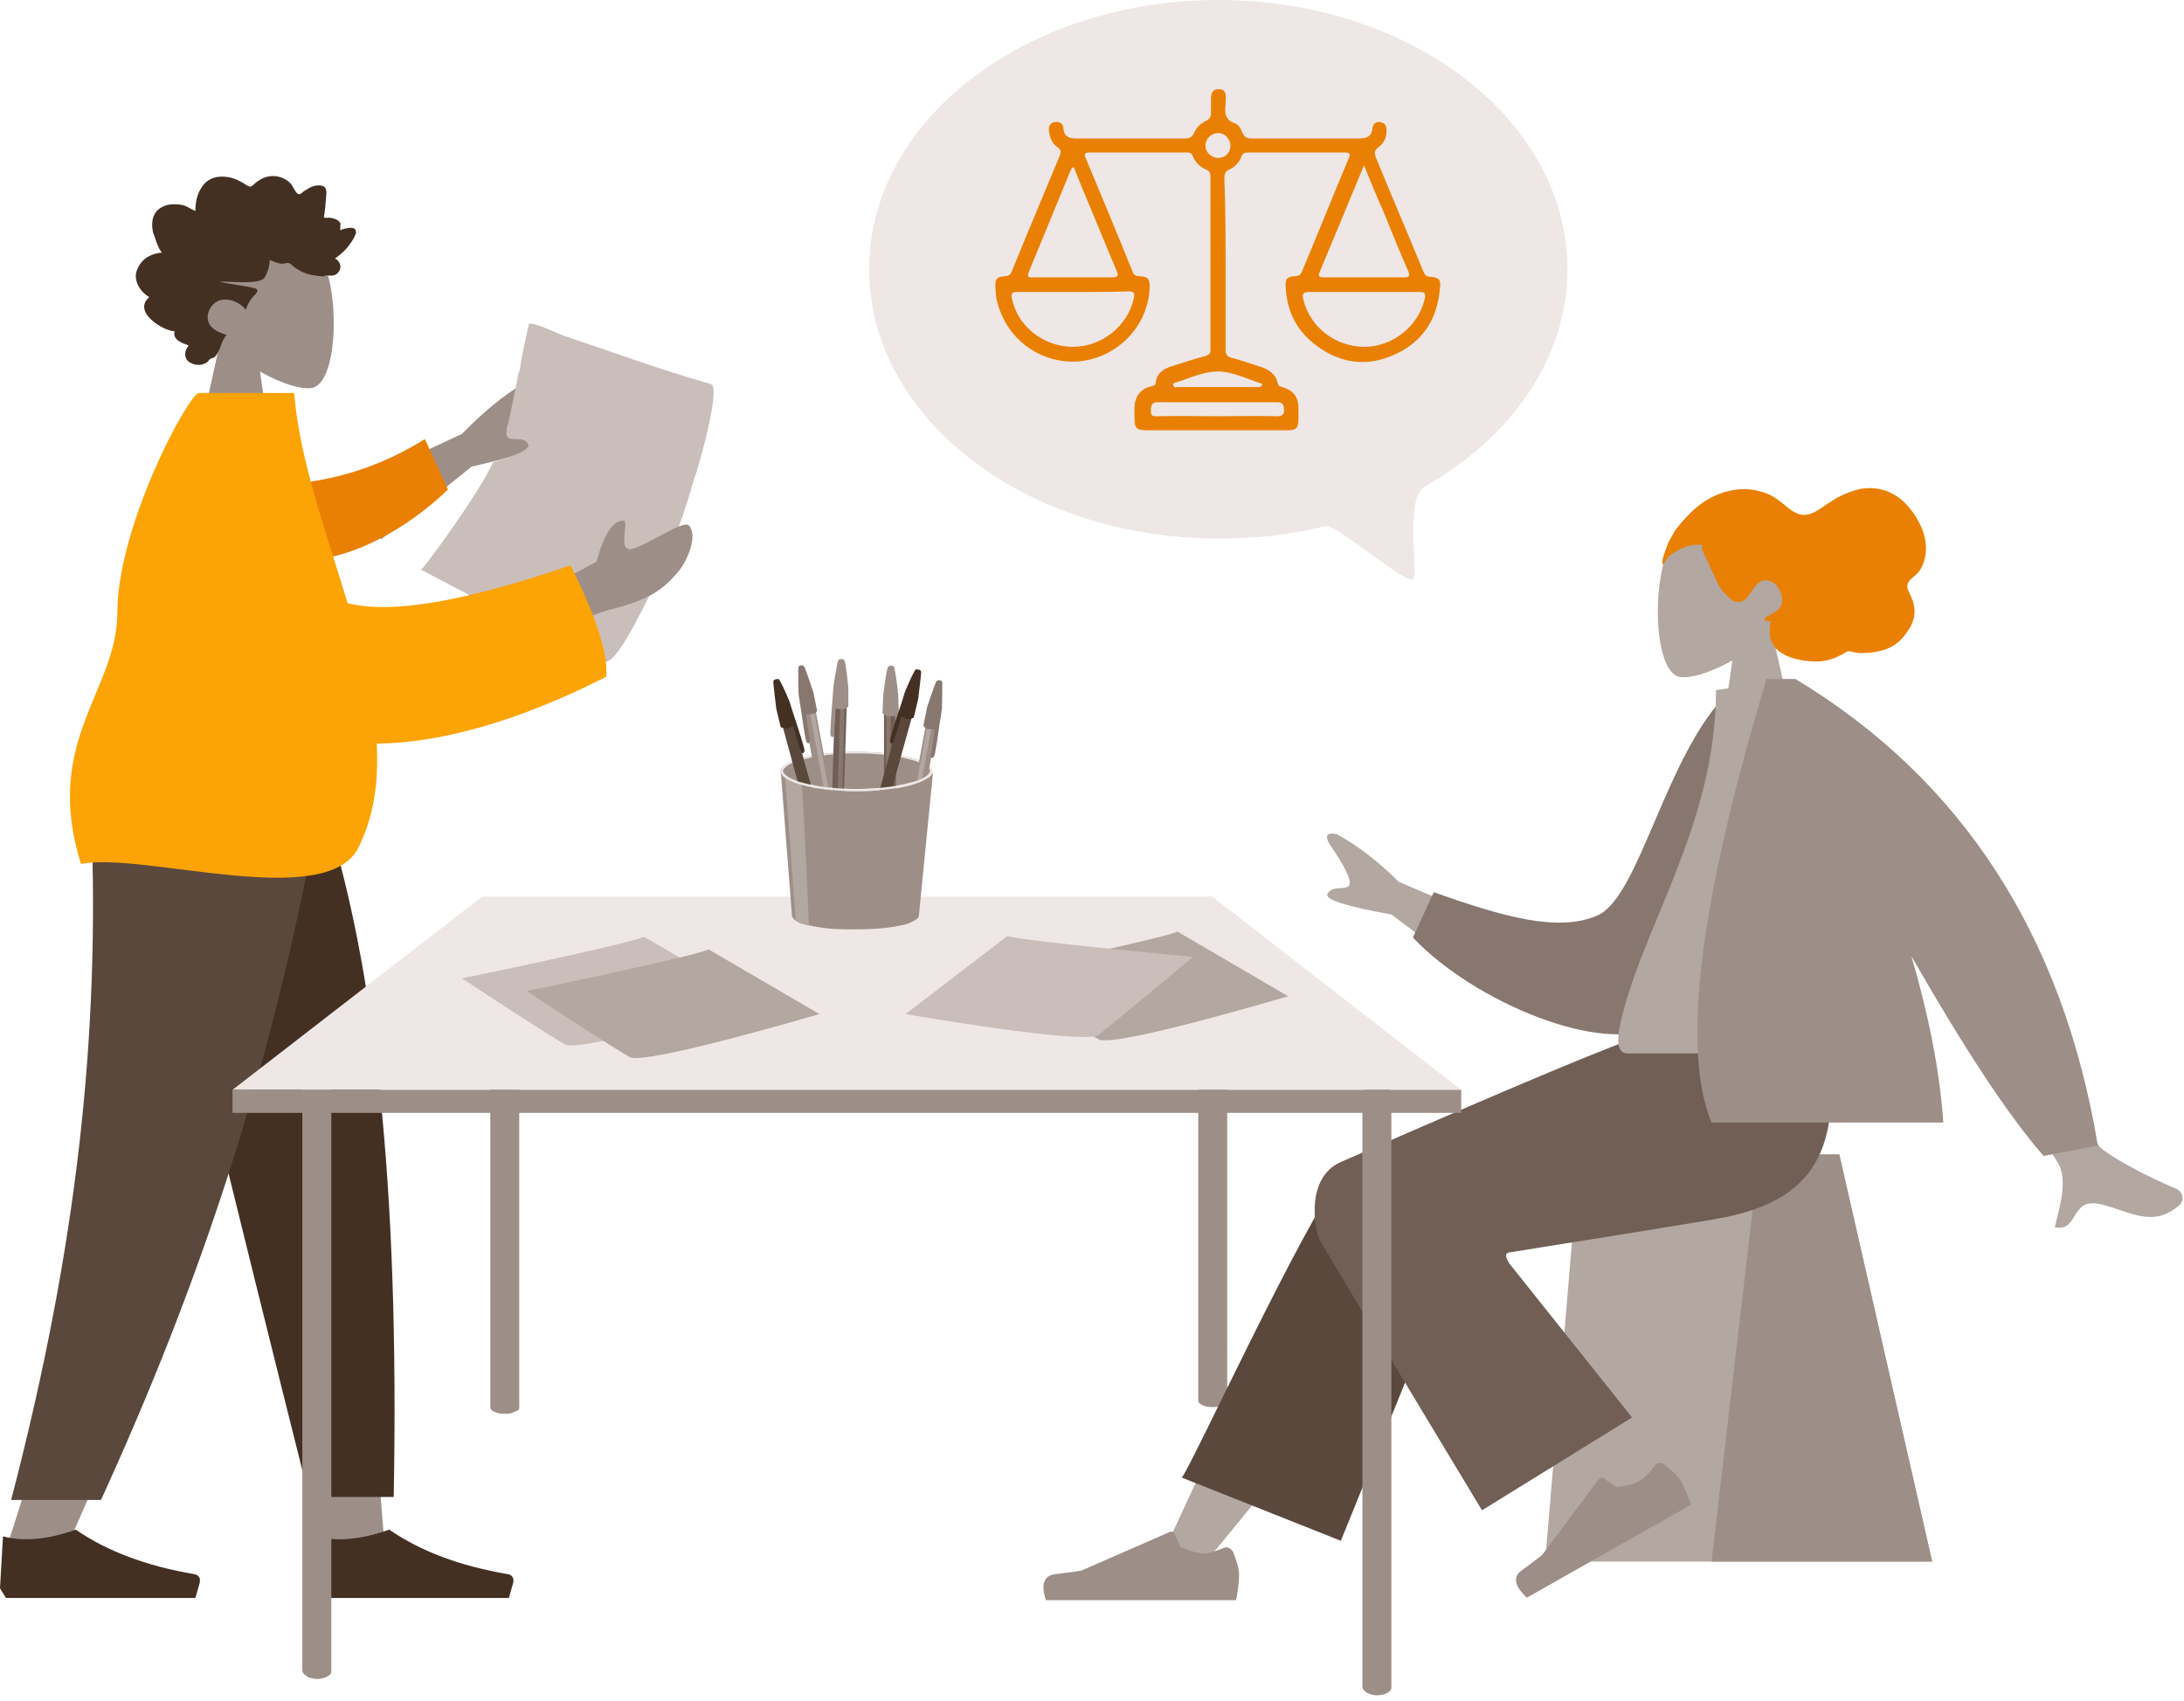 <svg width="294" height="229" viewBox="0 0 294 229" fill="none" xmlns="http://www.w3.org/2000/svg">
<path d="M211 36.242C211 48.267 203.387 58.956 191.803 65.469C189.155 66.972 190.81 76.158 190.313 77.828C189.817 79.331 180.053 70.479 178.398 70.813C173.93 71.983 168.965 72.484 164 72.484C138.018 72.484 117 56.283 117 36.242C117 16.2 138.018 0 164 0C189.982 0 211 16.2 211 36.242Z" fill="#EEE7E5"/>
<path d="M163.3 122.8C162.2 122.8 161.3 124.1 161.3 125.7C161.3 125.9 161.3 126.1 161.3 126.3C161.3 126.9 161.3 127.5 161.3 128.1C161.3 129 161.3 129.9 161.3 130.8C161.3 132 161.3 133.2 161.3 134.4C161.3 135.8 161.3 137.2 161.3 138.6C161.3 140.2 161.3 141.8 161.3 143.4C161.3 145.1 161.3 146.8 161.3 148.6C161.3 150.4 161.3 152.2 161.3 154C161.3 155.8 161.3 157.6 161.3 159.5C161.3 161.3 161.3 163.1 161.3 164.9C161.3 166.6 161.3 168.3 161.3 170.1C161.3 171.7 161.3 173.3 161.3 174.9C161.3 176.3 161.3 177.7 161.3 179.2C161.3 180.4 161.3 181.6 161.3 182.8C161.3 183.7 161.3 184.6 161.3 185.6C161.3 186.2 161.3 186.8 161.3 187.4C161.3 187.8 161.3 188.1 161.3 188.5C161.3 188.9 161.7 189.1 162 189.2C162.4 189.4 162.9 189.4 163.3 189.4C163.7 189.4 164.1 189.4 164.4 189.2C164.6 189.1 165.1 189 165.2 188.7C165.2 188.6 165.2 188.6 165.2 188.5C165.2 188.1 165.2 187.7 165.2 187.3C165.2 186.7 165.2 186.1 165.2 185.6C165.2 184.7 165.2 183.8 165.2 182.9C165.2 181.8 165.2 180.6 165.2 179.5C165.2 178.1 165.2 176.8 165.2 175.4C165.2 173.9 165.2 172.3 165.2 170.8C165.2 169.2 165.2 167.5 165.2 165.9C165.2 164.2 165.2 162.4 165.2 160.7C165.2 158.9 165.2 157.2 165.2 155.4C165.2 153.7 165.2 151.9 165.2 150.2C165.2 148.5 165.2 146.8 165.2 145.1C165.2 143.5 165.2 141.9 165.2 140.3C165.2 138.9 165.2 137.4 165.2 136C165.2 134.8 165.2 133.5 165.2 132.3C165.2 131.3 165.2 130.3 165.2 129.3C165.2 128.6 165.2 127.9 165.2 127.2C165.2 126.8 165.2 126.4 165.2 126C165.2 125.9 165.2 125.9 165.2 125.8C165.3 124.1 164.4 122.8 163.3 122.8Z" fill="#9D8F88"/>
<path d="M19.7 110.3L36.2 165.6L43.9 207.2H51.7L44 110.3H19.7Z" fill="#9D8F88"/>
<path d="M12.3 110.3C13.4 139.1 13 154.7 12.7 157.3C12.4 159.9 11 177.4 1 208H9.1C22.3 178.6 26.9 161.1 28.4 157.3C29.9 153.5 34.4 137.8 40.9 110.3H12.3Z" fill="#9D8F88"/>
<path d="M19.4 110.3C23.7 129.3 31.1 159.7 41.6 201.5H53C53.8 158.6 50.3 130.4 44.1 110.3H19.4Z" fill="#443023"/>
<path d="M12.3 110.3C13.4 139.1 10.5 167.4 1.5 201.9H13.6C26.8 173 36.3 144.8 42.7 110.3H12.3Z" fill="#5A483C"/>
<path d="M0 213.8L0.4 206.8C3 207.5 6.3 207.3 10.2 205.9C14.4 208.8 19.7 210.8 26.2 211.9C26.7 212 27 212.4 26.9 212.9V213L26.3 215.1H10.2H0.8L0 213.8Z" fill="#443023"/>
<path d="M42.2 213.8L42.6 206.8C45.2 207.5 48.5 207.3 52.4 205.9C56.6 208.8 61.9 210.8 68.4 211.9C68.9 212 69.2 212.4 69.1 212.9V213L68.5 215.1H52.4H43L42.2 213.8Z" fill="#443023"/>
<path d="M29.7 45.7C27.6 43.3 26.2 40.4 26.5 37.2C27.2 27.8 40.6 29.9 43.2 34.6C45.8 39.3 45.5 51.3 42.1 52.2C40.8 52.5 37.9 51.7 35 50L36.8 62.6H26L29.7 45.7Z" fill="#9D8F88"/>
<path d="M21.8 34C21.5 33.7 21.3 33.2 21.1 32.7C20.9 32.2 20.8 31.7 20.6 31.3C20.4 30.3 20.4 29.2 21.1 28.4C21.7 27.8 22.5 27.5 23.3 27.5C23.8 27.5 24.4 27.5 24.9 27.7C25.4 27.9 25.8 28.2 26.3 28.4C26.3 27.3 26.5 26.2 27.1 25.3C27.6 24.4 28.5 23.9 29.4 23.8C30.4 23.7 31.4 23.9 32.3 24.4C32.5 24.5 32.7 24.6 33 24.8C33.2 24.9 33.4 25.1 33.6 25.1C33.8 25.2 33.9 25 34.1 24.9C34.3 24.7 34.5 24.5 34.7 24.4C35.6 23.7 36.8 23.5 37.9 23.9C38.4 24.1 38.9 24.4 39.2 24.8C39.5 25.2 39.7 25.8 40.1 26.1C40.3 26.2 40.4 26.1 40.6 26C40.8 25.8 41.1 25.6 41.3 25.5C41.6 25.3 42 25.1 42.4 25C43 24.9 43.8 24.9 43.9 25.6C44 25.9 43.9 26.2 43.9 26.5C43.9 26.9 43.8 27.3 43.8 27.7C43.8 28 43.7 28.3 43.7 28.6C43.7 28.8 43.6 29 43.6 29.2C43.7 29.4 44.1 29.3 44.2 29.3C44.5 29.3 44.9 29.4 45.2 29.5C45.4 29.6 45.7 29.8 45.8 30C45.9 30.2 45.8 30.3 45.8 30.5C45.8 30.7 45.8 30.8 45.8 31C46.2 30.8 47.8 30.3 47.9 31.1C48 31.4 47.8 31.6 47.7 31.9C47.5 32.3 47.3 32.6 47 33C46.5 33.7 45.8 34.3 45.1 34.8C45.9 35.2 46.1 36.2 45.4 36.8C45.1 37.1 44.7 37.1 44.3 37.1C44.2 37.1 43.9 37 43.8 37.1C43.7 37.1 43.7 37.2 43.6 37.2C43 37.2 42.4 37.1 41.9 37C40.9 36.8 40 36.3 39.3 35.7C39.1 35.5 39 35.4 38.7 35.4C38.5 35.4 38.3 35.5 38 35.5C37.4 35.5 36.9 35.2 36.3 35C36.3 35.7 36.1 36.5 35.7 37.2C35.5 37.7 34.9 37.8 34.4 37.9C32.8 38.1 31.1 37.9 29.5 37.9C31.1 38.3 32.7 38.4 34.3 38.8C35 39 34.5 39.5 34.2 39.8C33.7 40.3 33.3 41 33.1 41.7C32.3 40.7 30.9 40.1 29.7 40.4C28.4 40.7 27.4 42.5 28.3 43.8C28.8 44.5 29.7 44.8 30.5 45.1C29.9 45.7 29.8 46.6 29.4 47.3C29.2 47.7 29 48.1 28.6 48.2C28.5 48.2 28.3 48.3 28.2 48.4C28.1 48.5 28 48.7 27.8 48.8C27.1 49.3 26 49.2 25.3 48.6C24.7 48 24.9 47.1 25.4 46.5C24.6 46.2 23.2 45.8 23.5 44.6C21.8 44.5 17.8 41.9 20.1 40C18.9 39.3 17.8 37.7 18.5 36.2C19.2 34.6 20.6 34.1 21.8 34Z" fill="#443023"/>
<path d="M45.7 66.1L62.2 58.4C65 55.5 67.8 53.2 70.5 51.6C71.3 51.3 72.7 51.2 71.3 53.4C69.9 55.6 68.5 57.9 69.1 58.6C69.7 59.3 71.4 58.4 72.1 59.6C72.6 60.4 69.7 61.4 63.5 62.8L51.3 72.6L45.7 66.1Z" fill="#9D8F88"/>
<path d="M36.1 65.3C41.7 65.2 49.2 64.1 57.2 59.1L60.3 65.9C54.8 71.2 47 75.6 40.3 75.4C35 75.4 32.3 69.1 36.1 65.3Z" fill="#EA8003"/>
<path d="M95.7 51.7C89 49.8 82.5 47.4 75.9 45.2C75.1 44.9 71.8 43.3 71.2 43.6C71.2 43.6 70.4 47.2 70.2 48.3C69.7 51.8 70.1 48.3 69.5 51.8C69 54.2 68.6 56.3 68.3 57.4C68.2 57.6 68.2 57.8 68.2 58C68.1 58.3 68.2 58.6 68.3 58.8C68.9 59.5 70.5 58.6 71.1 59.8C71.4 60.4 69.9 61.2 66.4 62.2C64.3 66.7 57.4 76 56.7 76.7C61.7 79.3 66.7 82 71.7 84.6C72.9 85.2 80.3 89.5 81.6 89.1C83 88.8 85.2 84.5 86.4 82.2C89.3 76.6 91.7 70.7 93.4 64.6C94.1 62.8 97.1 52 95.7 51.7Z" fill="#CABEBB"/>
<path d="M73.3 79.4L80.3 75.6C81.3 71.9 82.5 70.1 83.8 70.1C84.9 69.6 83 74.3 85 73.9C87 73.5 91.9 70 92.7 70.7C93.9 71.8 92.8 75 91.5 76.7C89.1 79.7 87 80.8 82 82.1C79.4 82.8 76.6 84.2 73.5 86.4L73.3 79.4Z" fill="#9D8F88"/>
<path d="M46.8 81.2C52.8 82.7 62.8 80.9 76.8 76.1C80.3 83.1 81.9 88.1 81.6 91.1C69.6 97.2 59.2 100 50.7 100.1C51 105 50.4 109.7 48.3 114C44.1 122.8 19.2 114.6 10.9 116.3C5.7 99.7 15.8 93 15.8 82.4C15.8 70.8 25.4 52.9 26.8 52.9H39.6C40.3 61.8 43.9 71.6 46.8 81.2Z" fill="#FCA306"/>
<path d="M247.6 155.4H212.6L208 210.2H260.1L247.6 155.4Z" fill="#B3A7A1"/>
<path d="M247.6 155.4H236.8L230.4 210.2H260.1L247.6 155.4Z" fill="#9D8F88"/>
<path d="M162.1 210.5C171 199.8 177.1 192 180.3 186.8C185.7 178 190.1 170.2 191.5 167.2C194.8 160.1 183.8 156.7 181.3 160.1C177.5 165.1 169.5 181 157.2 207.7L162.1 210.5Z" fill="#B3A7A1"/>
<path d="M180.5 207.4L197.1 166.5C200.7 159.1 183.5 154.2 180.9 157.6C175 165.5 160.8 196.5 159.1 198.9L180.5 207.4Z" fill="#5A483C"/>
<path d="M224.817 199.2C221.564 194.636 209.834 179.089 203.328 172.663C201.496 170.793 199.679 169.064 197.94 167.399C192.878 162.527 182.787 170.698 187.883 175.21C200.498 186.327 218.854 201.319 220.345 202.656C222.536 204.559 226.83 202.116 224.817 199.2Z" fill="#B3A7A1"/>
<path d="M224.01 197.081C225.122 197.954 225.838 198.714 226.208 199.274C226.614 199.97 227.13 201.076 227.669 202.543C226.836 202.985 219.462 207.157 205.548 215.058C203.892 213.525 203.65 212.346 204.733 211.47C205.902 210.644 206.799 209.892 207.595 209.312L215.244 199.064C215.344 198.891 215.704 198.867 215.877 198.967L217.509 200.141C218.948 200.048 220.041 199.755 220.738 199.349C221.297 198.979 222.007 198.35 222.744 197.274C222.994 196.841 223.577 196.831 224.01 197.081Z" fill="#9D8F88"/>
<path d="M166 208.9C166.5 210.2 166.8 211.2 166.8 211.9C166.8 212.7 166.7 213.9 166.4 215.4C165.5 215.4 156.9 215.4 140.8 215.4C140.1 213.3 140.5 212.1 142 211.9C143.4 211.7 144.6 211.6 145.6 211.4L157.5 206.2C157.7 206.1 158 206.2 158.1 206.4L158.9 208.2C160.2 208.8 161.3 209.1 162.1 209.1C162.8 209.1 163.7 208.8 164.9 208.3C165.2 208.2 165.7 208.4 166 208.9C166 208.9 166 208.8 166 208.9Z" fill="#9D8F88"/>
<path d="M203.1 168.6C216.9 166.4 226.2 164.9 230.9 164.1C244.3 161.8 248.2 154.8 245.9 139.4H221.2C217.9 140.3 204.3 146 180.3 156.5C176 158.6 176.8 164.8 177.6 166.8C177.6 166.9 184.9 179.1 199.5 203.3L219.7 190.8L203.2 170.1C202.6 169.2 202.6 168.7 203.1 168.6Z" fill="#715F56"/>
<path d="M238.4 84.5C240.5 82.1 241.9 79.2 241.7 75.9C241 66.4 227.5 68.5 224.9 73.3C222.3 78.1 222.6 90.2 226 91.1C227.4 91.4 230.2 90.6 233.2 88.9L231.4 101.6H242.3L238.4 84.5Z" fill="#B3A7A1"/>
<path d="M223.8 75.4C223.9 74.8 224.2 74.1 224.4 73.5C224.7 72.7 225.1 72.1 225.5 71.4C226.4 70.2 227.4 69.1 228.5 68.2C230.6 66.5 233.2 65.6 235.8 65.9C237.1 66.1 238.4 66.5 239.5 67.4C240.5 68.1 241.4 69.2 242.7 69.3C244.1 69.4 245.3 68.2 246.5 67.5C247.7 66.7 249.1 66.1 250.5 65.8C252.9 65.4 255.2 66.2 256.9 68.2C258.7 70.3 260 73.3 258.8 76.1C258.6 76.6 258.3 77 257.9 77.4C257.5 77.7 257 78.1 256.8 78.6C256.6 79.2 257.1 79.9 257.3 80.4C257.6 81.1 257.8 81.9 257.7 82.7C257.6 84 256.7 85.2 255.9 86.1C255 87 253.9 87.5 252.7 87.7C251.9 87.9 251.1 87.9 250.3 87.9C249.9 87.9 249.6 87.8 249.2 87.7C248.8 87.6 248.6 87.7 248.3 87.9C246.8 88.8 245.3 89.2 243.6 89C242.2 88.9 240.5 88.5 239.4 87.6C238.1 86.5 238.1 85.1 238.4 83.5C238.1 83.7 237.2 83.8 237.7 83.1C237.9 82.9 238.3 82.8 238.6 82.6C238.9 82.4 239.2 82.2 239.5 81.9C240.5 80.8 239.5 78.5 238.2 78.2C236.3 77.6 235.9 80.2 234.6 80.9C233.8 81.3 233 80.8 232.5 80.2C231.7 79.5 231.2 78.5 230.8 77.6C230.4 76.8 230.1 76 229.7 75.2C229.5 74.8 228.9 73.8 229.2 73.4C227.9 73.1 226.4 73.7 225.3 74.4C224.8 74.7 224.5 75 224.2 75.5C224.1 75.6 224 75.9 223.9 76C223.7 75.9 223.8 75.6 223.8 75.4Z" fill="#EA8003"/>
<path d="M199.6 132.3L187.3 123.1C181.2 122 178.3 121.1 178.7 120.3C179.4 119.1 181.1 119.9 181.6 119.2C182.1 118.5 180.7 116.2 179.3 114.1C177.8 112 179.2 112.1 180 112.3C182.7 113.8 185.5 115.9 188.3 118.7L204.7 125.7L199.6 132.3ZM282.6 154.3C283.5 155.4 289 158.4 292.7 159.9C294.2 160.5 293.9 161.8 293.4 162.2C289.8 165.4 286.6 163 282.8 162.1C278.6 161.1 279.9 165.9 276.6 165.2C277.1 163 278.5 158.8 277 156.5C276.3 155.5 271.3 146.5 262 129.5L271.3 127.7C277.6 143.9 281.4 152.8 282.6 154.3Z" fill="#B3A7A1"/>
<path d="M236.7 93.8L232.8 93.1C224.3 101.2 220.8 120.6 215.1 123.2C209.7 125.6 202.1 123.3 193 120.1L190.2 126.2C198.4 134.9 216 142.2 223.1 138C234.5 131.3 237.2 107.3 236.7 93.8Z" fill="#87776F"/>
<path d="M253.8 141.8C238.1 141.8 226.5 141.8 219.1 141.8C217.5 141.8 217.8 139.6 218 138.4C220.6 125.4 231 111.4 231 92.9L241 91.4C249.3 104.4 252.2 120.4 253.8 141.8Z" fill="#B3A7A1"/>
<path d="M257.3 128.7C264.4 141.1 270.3 150.1 275.1 155.6L282.4 154.2C277.7 125.9 264.1 104.9 241.7 91.4H241.6H237.8C228.8 121.3 226.3 141.2 230.4 151.1H261.6C261.1 143.8 259.5 136.2 257.3 128.7Z" fill="#9D8F88"/>
<path d="M68 125.1C66.9 125.1 66 126.4 66 127.9C66 128.1 66 128.3 66 128.5C66 129.1 66 129.6 66 130.2C66 131.1 66 132 66 132.9C66 134.1 66 135.2 66 136.4C66 137.8 66 139.2 66 140.6C66 142.2 66 143.7 66 145.3C66 147 66 148.7 66 150.4C66 152.2 66 153.9 66 155.7C66 157.5 66 159.3 66 161.1C66 162.9 66 164.6 66 166.4C66 168.1 66 169.8 66 171.5C66 173.1 66 174.6 66 176.2C66 177.6 66 179 66 180.4C66 181.6 66 182.7 66 183.9C66 184.8 66 185.7 66 186.6C66 187.2 66 187.8 66 188.3C66 188.7 66 189 66 189.4C66 189.8 66.4 190 66.7 190.1C67.1 190.3 67.6 190.3 68 190.3C68.4 190.3 68.8 190.3 69.1 190.1C69.3 190 69.8 189.9 69.9 189.6C69.9 189.5 69.9 189.5 69.9 189.4C69.9 189 69.9 188.6 69.9 188.3C69.9 187.7 69.9 187.2 69.9 186.6C69.9 185.7 69.9 184.9 69.9 184C69.9 182.9 69.9 181.8 69.9 180.6C69.9 179.3 69.9 177.9 69.9 176.6C69.9 175.1 69.9 173.6 69.9 172.1C69.9 170.5 69.9 168.9 69.9 167.3C69.9 165.6 69.9 163.9 69.9 162.2C69.9 160.5 69.9 158.8 69.9 157C69.9 155.3 69.9 153.6 69.9 151.9C69.9 150.2 69.9 148.6 69.9 146.9C69.9 145.3 69.9 143.8 69.9 142.2C69.9 140.8 69.9 139.4 69.9 138C69.9 136.8 69.9 135.6 69.9 134.4C69.9 133.4 69.9 132.4 69.9 131.5C69.9 130.8 69.9 130.1 69.9 129.4C69.9 129 69.9 128.6 69.9 128.3C69.9 128.2 69.9 128.2 69.9 128.1C70 126.3 69.1 125.1 68 125.1Z" fill="#9D8F88"/>
<path d="M42.7 142.8C41.6 142.8 40.7 144.4 40.7 146.4C40.7 146.7 40.7 146.9 40.7 147.2C40.7 147.9 40.7 148.7 40.7 149.4C40.7 150.5 40.7 151.7 40.7 152.8C40.7 154.3 40.7 155.8 40.7 157.3C40.7 159.1 40.7 160.8 40.7 162.6C40.7 164.6 40.7 166.6 40.7 168.6C40.7 170.8 40.7 172.9 40.7 175.1C40.7 177.3 40.7 179.6 40.7 181.8C40.7 184.1 40.7 186.4 40.7 188.6C40.7 190.9 40.7 193.1 40.7 195.4C40.7 197.6 40.7 199.7 40.7 201.9C40.7 203.9 40.7 205.9 40.7 207.9C40.7 209.7 40.7 211.5 40.7 213.2C40.7 214.7 40.7 216.2 40.7 217.7C40.7 218.9 40.7 220 40.7 221.2C40.7 221.9 40.7 222.7 40.7 223.4C40.7 223.9 40.7 224.3 40.7 224.8C40.7 225.3 41.1 225.5 41.4 225.7C41.8 225.9 42.3 226 42.7 226C43.1 226 43.5 225.9 43.8 225.8C44 225.7 44.5 225.5 44.6 225.1C44.6 225 44.6 224.9 44.6 224.8C44.6 224.3 44.6 223.8 44.6 223.3C44.6 222.6 44.6 221.8 44.6 221.1C44.6 220 44.6 218.9 44.6 217.8C44.6 216.4 44.6 214.9 44.6 213.5C44.6 211.8 44.6 210.1 44.6 208.4C44.6 206.5 44.6 204.6 44.6 202.7C44.6 200.6 44.6 198.6 44.6 196.5C44.6 194.3 44.6 192.2 44.6 190C44.6 187.8 44.6 185.6 44.6 183.4C44.6 181.2 44.6 179 44.6 176.8C44.6 174.7 44.6 172.6 44.6 170.5C44.6 168.5 44.6 166.5 44.6 164.5C44.6 162.7 44.6 160.9 44.6 159.1C44.6 157.5 44.6 156 44.6 154.4C44.6 153.1 44.6 151.9 44.6 150.6C44.6 149.7 44.6 148.8 44.6 147.9C44.6 147.4 44.6 146.9 44.6 146.5C44.6 146.4 44.6 146.4 44.6 146.3C44.7 144.4 43.8 142.8 42.7 142.8Z" fill="#9D8F88"/>
<path d="M185.4 145C184.3 145 183.4 146.6 183.4 148.6C183.4 148.9 183.4 149.1 183.4 149.4C183.4 150.1 183.4 150.9 183.4 151.6C183.4 152.7 183.4 153.9 183.4 155C183.4 156.5 183.4 158 183.4 159.5C183.4 161.3 183.4 163 183.4 164.8C183.4 166.8 183.4 168.8 183.4 170.8C183.4 173 183.4 175.1 183.4 177.3C183.4 179.5 183.4 181.8 183.4 184C183.4 186.3 183.4 188.6 183.4 190.8C183.4 193.1 183.4 195.3 183.4 197.6C183.4 199.8 183.4 201.9 183.4 204.1C183.4 206.1 183.4 208.1 183.4 210.1C183.4 211.9 183.4 213.7 183.4 215.4C183.4 216.9 183.4 218.4 183.4 219.9C183.4 221.1 183.4 222.2 183.4 223.4C183.4 224.1 183.4 224.9 183.4 225.6C183.4 226.1 183.4 226.5 183.4 227C183.4 227.5 183.8 227.7 184.1 227.9C184.5 228.1 185 228.2 185.4 228.2C185.8 228.2 186.2 228.1 186.5 228C186.7 227.9 187.2 227.7 187.3 227.3C187.3 227.2 187.3 227.1 187.3 227C187.3 226.5 187.3 226 187.3 225.5C187.3 224.8 187.3 224 187.3 223.3C187.3 222.2 187.3 221.1 187.3 220C187.3 218.6 187.3 217.1 187.3 215.7C187.3 214 187.3 212.3 187.3 210.6C187.3 208.7 187.3 206.8 187.3 204.9C187.3 202.8 187.3 200.8 187.3 198.7C187.3 196.5 187.3 194.4 187.3 192.2C187.3 190 187.3 187.8 187.3 185.6C187.3 183.4 187.3 181.2 187.3 179C187.3 176.9 187.3 174.8 187.3 172.7C187.3 170.7 187.3 168.7 187.3 166.7C187.3 164.9 187.3 163.1 187.3 161.3C187.3 159.7 187.3 158.2 187.3 156.6C187.3 155.3 187.3 154.1 187.3 152.8C187.3 151.9 187.3 151 187.3 150.1C187.3 149.6 187.3 149.1 187.3 148.7C187.3 148.6 187.3 148.6 187.3 148.5C187.4 146.7 186.5 145 185.4 145Z" fill="#9D8F88"/>
<path d="M31.3 146.7L64.9 120.7H163.2L196.7 146.7H31.3Z" fill="#EEE7E5"/>
<path d="M196.7 146.7H31.3V149.8H196.7V146.7Z" fill="#9D8F88"/>
<path d="M115.3 101.2C109.7 101.2 105.1 102.4 105.1 103.9C105.1 105.4 109.7 106.6 115.3 106.6C120.9 106.6 125.5 105.4 125.5 103.9C125.5 102.4 121 101.2 115.3 101.2Z" fill="#9D8F88"/>
<path d="M115.3 101.4C118 101.4 120.5 101.7 122.4 102.2C123.3 102.4 124 102.7 124.5 103C124.8 103.2 125.2 103.5 125.2 103.8C125.2 104.1 124.8 104.4 124.5 104.6C124 104.9 123.3 105.2 122.4 105.4C120.5 105.9 118 106.2 115.3 106.2C112.6 106.2 110.1 105.9 108.2 105.4C107.3 105.2 106.6 104.9 106.1 104.6C105.8 104.4 105.4 104.1 105.4 103.8C105.4 103.5 105.8 103.2 106.1 103C106.6 102.7 107.3 102.4 108.2 102.2C110.1 101.7 112.6 101.4 115.3 101.4ZM115.3 101.2C109.7 101.2 105.1 102.4 105.1 103.9C105.1 105.4 109.7 106.6 115.3 106.6C120.9 106.6 125.5 105.4 125.5 103.9C125.5 102.4 121 101.2 115.3 101.2Z" fill="#EEE7E5"/>
<path d="M104.526 91.694C104.686 91.652 104.805 91.575 104.791 91.522C104.777 91.468 104.635 91.459 104.475 91.501C104.315 91.543 104.196 91.62 104.21 91.674C104.224 91.727 104.365 91.736 104.526 91.694Z" fill="#443023"/>
<path d="M112.6 118.1L111 118.5L105.2 97.2L106.7 96.8L112.6 118.1Z" fill="#5A483C"/>
<path d="M111.9 118.4L111.3 118.5L105.6 97.7L106.2 97.5L111.9 118.4Z" fill="#5A483C"/>
<path d="M112.2 119.7C112.3 119.7 112.3 119.7 112.4 119.8L112.7 120.9C112.7 121 112.7 121 112.6 121.1C112.5 121.1 112.5 121.1 112.4 121L112.1 119.9C112.1 119.8 112.1 119.7 112.2 119.7Z" fill="#CABEBB"/>
<path d="M111 118.5L112.2 120.7L112.7 120.5L112.6 118.1L111 118.5Z" fill="#443023"/>
<path d="M105.1 97.9L104.5 95.4C104.5 95.4 104.1 92.2 104.1 91.8C104.1 91.4 104.6 91.4 104.8 91.4C105 91.4 106.4 94.6 106.4 94.8C106.4 94.9 107.2 97.3 107.2 97.3C107.2 97.3 108.4 100.9 108.3 101.1C108.2 101.3 108.2 101.3 108.1 101.4C108 101.4 107.9 101.3 107.8 101.1C107.7 100.9 106.8 97.9 106.8 97.8C106.8 97.7 106.3 98 105.9 98.1C105.5 98 105.1 97.9 105.1 97.9Z" fill="#443023"/>
<path d="M119.9 89.9C120.066 89.9 120.2 89.855 120.2 89.8C120.2 89.745 120.066 89.7 119.9 89.7C119.734 89.7 119.6 89.745 119.6 89.8C119.6 89.855 119.734 89.9 119.9 89.9Z" fill="#443023"/>
<path d="M120.6 95.4H119V117.4H120.6V95.4Z" fill="#715F56"/>
<path d="M119.9 96H119.3V117.6H119.9V96Z" fill="#87776F"/>
<path d="M119.8 118.9C119.9 118.9 119.9 119 119.9 119V120.1C119.9 120.2 119.8 120.2 119.8 120.2C119.7 120.2 119.7 120.1 119.7 120.1V119L119.8 118.9Z" fill="#CABEBB"/>
<path d="M119 117.4L119.6 119.8H120.1L120.6 117.4H119Z" fill="#9D8F88"/>
<path d="M118.8 96L118.9 93.5C118.9 93.5 119.3 90.3 119.5 89.9C119.7 89.5 120.1 89.6 120.3 89.7C120.5 89.8 120.9 93.2 120.9 93.4C120.9 93.5 121 96 121 96C121 96 121.2 99.8 121.1 100C121 100.2 120.9 100.2 120.8 100.2C120.7 100.2 120.6 100.1 120.6 99.9C120.6 99.7 120.5 96.5 120.5 96.4C120.5 96.3 120 96.5 119.6 96.4C119.1 96.3 118.8 96 118.8 96Z" fill="#9D8F88"/>
<path d="M126.852 91.92C126.861 91.866 126.737 91.799 126.574 91.77C126.41 91.741 126.27 91.762 126.261 91.817C126.251 91.871 126.376 91.938 126.539 91.967C126.702 91.996 126.842 91.975 126.852 91.92Z" fill="#443023"/>
<path d="M122.2 119.1L120.7 118.8L124.7 97.2L126.2 97.4L122.2 119.1Z" fill="#9D8F88"/>
<path d="M121.5 119.1L120.9 119L124.8 97.8L125.4 97.9L121.5 119.1Z" fill="#B3A7A1"/>
<path d="M121.2 120.4C121.3 120.4 121.3 120.5 121.3 120.5L121.1 121.6C121.1 121.7 121 121.7 121 121.7C120.9 121.7 120.9 121.6 120.9 121.6L121.1 120.5C121 120.5 121.1 120.4 121.2 120.4Z" fill="#CABEBB"/>
<path d="M120.7 118.8L120.8 121.3L121.3 121.4L122.2 119.1L120.7 118.8Z" fill="#87776F"/>
<path d="M124.3 97.7L124.8 95.2C124.8 95.2 125.8 92.2 126 91.8C126.2 91.4 126.7 91.6 126.8 91.7C126.9 91.8 126.8 95.3 126.8 95.4C126.8 95.5 126.4 98 126.4 98C126.4 98 125.9 101.8 125.7 101.9C125.5 102 125.5 102.1 125.4 102C125.3 101.9 125.2 101.8 125.3 101.6C125.4 101.4 125.8 98.3 125.8 98.2C125.8 98.1 125.3 98.2 124.9 98.1C124.6 98.1 124.3 97.7 124.3 97.7Z" fill="#87776F"/>
<path d="M123.853 90.445C123.867 90.392 123.748 90.314 123.588 90.272C123.428 90.231 123.287 90.24 123.273 90.293C123.259 90.347 123.377 90.424 123.537 90.466C123.698 90.508 123.839 90.499 123.853 90.445Z" fill="#443023"/>
<path d="M115.5 116.8L117 117.2L122.9 96L121.4 95.6L115.5 116.8Z" fill="#5A483C"/>
<path d="M116.2 117.1L116.8 117.3L122.5 96.5L121.9 96.3L116.2 117.1Z" fill="#5A483C"/>
<path d="M115.9 118.5C115.8 118.5 115.8 118.5 115.7 118.6L115.4 119.7C115.4 119.8 115.4 119.8 115.5 119.9C115.6 119.9 115.6 119.9 115.7 119.8L116 118.7C116 118.6 116 118.5 115.9 118.5Z" fill="#CABEBB"/>
<path d="M117 117.2L115.9 119.4L115.4 119.3L115.5 116.8L117 117.2Z" fill="#443023"/>
<path d="M123 96.6L123.6 94.1C123.6 94.1 124 90.9 124 90.5C124 90.1 123.5 90.1 123.3 90.1C123.1 90.1 121.7 93.3 121.7 93.5C121.7 93.6 120.9 96 120.9 96C120.9 96 119.7 99.6 119.8 99.8C119.9 100 119.9 100 120 100.1C120.1 100.1 120.2 100 120.3 99.8C120.4 99.6 121.3 96.6 121.3 96.5C121.3 96.4 121.8 96.7 122.2 96.8C122.6 96.8 123 96.6 123 96.6Z" fill="#443023"/>
<path d="M113.565 88.948C113.566 88.893 113.433 88.844 113.268 88.839C113.102 88.835 112.967 88.876 112.965 88.931C112.963 88.986 113.096 89.034 113.262 89.039C113.428 89.044 113.563 89.003 113.565 88.948Z" fill="#443023"/>
<path d="M111.7 116.5H113.3L114 94.5H112.4L111.7 116.5Z" fill="#715F56"/>
<path d="M112.5 116.6H113.1L113.7 95.1H113.1L112.5 116.6Z" fill="#87776F"/>
<path d="M112.5 118C112.4 118 112.4 118.1 112.4 118.1V119.2C112.4 119.3 112.5 119.3 112.5 119.3C112.6 119.3 112.6 119.2 112.6 119.2V118.1C112.6 118 112.6 118 112.5 118Z" fill="#CABEBB"/>
<path d="M113.3 116.5L112.7 118.9H112.2L111.7 116.5H113.3Z" fill="#9D8F88"/>
<path d="M114.2 95.1V92.6C114.2 92.6 113.9 89.4 113.7 89C113.6 88.6 113.1 88.7 112.9 88.8C112.7 88.9 112.2 92.3 112.2 92.4C112.2 92.5 112 95 112 95C112 95 111.7 98.8 111.8 99C111.9 99.2 112 99.2 112.1 99.2C112.2 99.2 112.3 99.1 112.3 98.9C112.3 98.7 112.5 95.5 112.5 95.4C112.5 95.3 113 95.5 113.4 95.5C113.9 95.4 114.2 95.1 114.2 95.1Z" fill="#9D8F88"/>
<path d="M107.914 89.9C108.078 89.871 108.202 89.804 108.193 89.749C108.183 89.695 108.043 89.674 107.88 89.703C107.717 89.731 107.592 89.799 107.602 89.853C107.611 89.907 107.751 89.928 107.914 89.9Z" fill="#443023"/>
<path d="M112.1 117.1L113.7 116.8L109.7 95.1L108.1 95.4L112.1 117.1Z" fill="#9D8F88"/>
<path d="M112.9 117L113.5 116.9L109.6 95.7L109 95.8L112.9 117Z" fill="#B3A7A1"/>
<path d="M113.2 118.4C113.1 118.4 113.1 118.5 113.1 118.5L113.3 119.6C113.3 119.7 113.4 119.7 113.4 119.7C113.5 119.7 113.5 119.6 113.5 119.6L113.3 118.5C113.3 118.4 113.3 118.4 113.2 118.4Z" fill="#CABEBB"/>
<path d="M113.7 116.8L113.6 119.3L113.1 119.4L112.1 117.1L113.7 116.8Z" fill="#87776F"/>
<path d="M110 95.7L109.5 93.2C109.5 93.2 108.5 90.2 108.3 89.8C108.1 89.4 107.6 89.6 107.5 89.7C107.4 89.8 107.5 93.3 107.5 93.4C107.5 93.5 107.9 96 107.9 96C107.9 96 108.4 99.8 108.6 99.9C108.8 100.1 108.8 100.1 108.9 100C109 99.9 109.1 99.8 109 99.6C109 99.4 108.5 96.3 108.5 96.2C108.5 96.1 109 96.2 109.4 96.1C109.8 96 110 95.7 110 95.7Z" fill="#87776F"/>
<path d="M115.4 106.5C109.8 106.5 105.2 105.3 105.2 103.8H105.1L106.6 123.1C106.6 123.8 107.4 124.1 108 124.3C108.7 124.5 109.4 124.7 110.2 124.8C111.8 125.1 113.5 125.1 115.2 125.1C117.2 125.1 119.1 125 121.1 124.6C121.6 124.5 122.2 124.4 122.7 124.1C123.1 123.9 123.6 123.7 123.7 123.3V123.2L125.6 104C125 105.4 120.7 106.5 115.4 106.5Z" fill="#9D8F88"/>
<path d="M108.9 124.6C108.3 124.4 107.1 124.3 107.1 123.6L105.7 104.8C105.7 104.8 105.7 104.8 105.8 104.8C105.8 104.8 107.7 105.2 107.9 105.6C108.1 106 108.9 124.6 108.9 124.6Z" fill="#B3A7A1"/>
<path d="M105.1 103.8C105.1 105.3 109.7 106.5 115.3 106.5C120.9 106.5 125.5 105.3 125.5 103.8H125.2C125.2 104.1 124.8 104.4 124.5 104.6C124 104.9 123.3 105.2 122.4 105.4C120.5 105.9 118 106.2 115.3 106.2C112.6 106.2 110.1 105.9 108.2 105.4C107.3 105.2 106.6 104.9 106.1 104.6C105.8 104.4 105.4 104.1 105.4 103.8H105.1Z" fill="#EEE7E5"/>
<path d="M86.7 126.1C84.5 127.1 62.2 131.7 62.2 131.7C62.2 131.7 74 139.5 76.1 140.6C78.2 141.7 101.6 134.8 101.6 134.8L86.7 126.1Z" fill="#CABEBB"/>
<path d="M158.5 125.4C156.3 126.4 134 131 134 131C134 131 145.8 138.8 147.9 139.9C149.9 141.1 173.4 134.1 173.4 134.1L158.5 125.4Z" fill="#B3A7A1"/>
<path d="M95.4 127.8C93.2 128.8 70.9 133.4 70.9 133.4C70.9 133.4 82.7 141.2 84.8 142.3C86.9 143.4 110.3 136.5 110.3 136.5L95.4 127.8Z" fill="#B3A7A1"/>
<path d="M135.6 126C137.9 126.7 160.6 128.8 160.6 128.8C160.6 128.8 149.8 137.8 147.9 139.3C146 140.7 121.9 136.5 121.9 136.5L135.6 126Z" fill="#CABEBB"/>
<path d="M164.981 35.615C164.981 39.387 164.981 43.241 164.981 47.013C164.981 47.669 165.144 47.996 165.798 48.16C167.106 48.488 168.414 48.98 169.722 49.39C170.784 49.718 171.765 50.374 172.011 51.604C172.092 52.014 172.338 52.014 172.583 52.096C174.054 52.506 174.79 53.408 174.79 54.884C174.79 55.458 174.79 56.032 174.79 56.524C174.79 57.59 174.463 57.918 173.4 57.918C170.376 57.918 167.351 57.918 164.245 57.918C160.975 57.918 157.705 57.918 154.436 57.918C152.964 57.918 152.719 57.672 152.719 56.196C152.719 55.704 152.719 55.294 152.719 54.802C152.801 53.326 153.537 52.342 154.926 52.014C155.253 51.932 155.58 51.932 155.58 51.44C155.744 50.21 156.643 49.636 157.705 49.308C159.259 48.816 160.73 48.324 162.283 47.914C162.774 47.75 162.937 47.587 162.937 47.176C162.937 39.387 162.937 31.597 162.937 23.726C162.937 23.233 162.774 22.988 162.365 22.823C161.547 22.495 160.893 21.84 160.567 21.02C160.403 20.61 160.158 20.528 159.749 20.528C155.417 20.528 151.084 20.528 146.67 20.528C145.934 20.528 145.934 20.774 146.18 21.348C148.305 26.431 150.43 31.515 152.474 36.599C152.637 37.009 152.883 37.173 153.373 37.173C154.599 37.255 154.763 37.501 154.763 38.731C154.599 43.323 151.248 47.34 146.67 48.406C142.256 49.472 137.515 47.34 135.308 43.323C134.49 41.847 134 40.289 134 38.649C133.918 37.501 134.245 37.255 135.308 37.173C135.798 37.173 136.043 36.927 136.207 36.517C138.332 31.269 140.539 26.103 142.665 20.938C142.91 20.364 142.746 20.118 142.338 19.79C141.602 19.298 141.275 18.478 141.193 17.494C141.193 16.92 141.438 16.428 142.092 16.428C142.665 16.346 143.155 16.674 143.155 17.33C143.237 18.396 143.972 18.642 144.872 18.642C149.776 18.642 154.599 18.642 159.504 18.642C160.076 18.642 160.485 18.478 160.73 17.904C161.057 17.166 161.629 16.592 162.365 16.264C162.855 16.018 163.019 15.69 163.019 15.198C163.019 14.624 163.019 14.05 163.019 13.558C163.019 12.82 163.019 12 164.081 12C165.062 12 165.062 12.82 164.981 13.558C164.981 13.722 164.981 13.968 164.981 14.132C164.817 15.198 164.981 16.182 166.207 16.592C166.697 16.756 167.024 17.248 167.188 17.74C167.515 18.56 167.923 18.642 168.577 18.642C173.319 18.642 178.06 18.642 182.801 18.642C183.864 18.642 184.681 18.478 184.763 17.166C184.844 16.674 185.253 16.346 185.744 16.428C186.316 16.51 186.643 16.838 186.643 17.412C186.725 18.396 186.316 19.298 185.498 19.872C185.008 20.282 185.008 20.528 185.171 21.102C187.297 26.267 189.504 31.433 191.629 36.599C191.793 37.009 192.038 37.255 192.528 37.255C193.673 37.337 194 37.583 193.836 38.813C193.509 42.831 191.629 45.864 188.032 47.587C184.354 49.39 180.675 49.062 177.324 46.602C174.626 44.635 173.237 42.011 173.073 38.649C172.992 37.501 173.237 37.255 174.381 37.173C174.872 37.173 175.117 36.927 175.28 36.517C177.406 31.433 179.449 26.349 181.575 21.266C181.82 20.774 181.738 20.528 181.084 20.528C176.752 20.528 172.419 20.528 168.005 20.528C167.596 20.528 167.27 20.61 167.106 21.102C166.779 21.922 166.207 22.495 165.471 22.823C164.899 23.07 164.817 23.48 164.817 24.053C164.981 27.989 164.981 31.761 164.981 35.615ZM183.618 22.25C181.575 27.169 179.613 31.925 177.651 36.599C177.324 37.337 177.814 37.337 178.305 37.337C181.82 37.337 185.335 37.337 188.932 37.337C189.831 37.337 189.831 37.091 189.504 36.353C188.359 33.729 187.297 31.105 186.234 28.481C185.335 26.513 184.517 24.463 183.618 22.25ZM144.545 22.495C144.299 22.578 144.218 22.741 144.136 22.905C142.256 27.497 140.376 32.007 138.496 36.599C138.169 37.419 138.659 37.337 139.15 37.337C142.665 37.337 146.18 37.337 149.613 37.337C150.43 37.337 150.675 37.173 150.267 36.353C149.041 33.401 147.814 30.449 146.588 27.497C145.853 25.775 145.199 24.136 144.545 22.495ZM183.618 39.305C181.166 39.305 178.632 39.305 176.18 39.305C175.362 39.305 175.28 39.633 175.444 40.289C176.343 44.061 179.776 46.684 183.7 46.684C187.46 46.684 190.975 43.897 191.793 40.207C191.956 39.469 191.793 39.305 191.057 39.305C188.605 39.305 186.071 39.305 183.618 39.305ZM144.381 39.305C141.847 39.305 139.313 39.305 136.861 39.305C136.207 39.305 136.125 39.551 136.207 40.125C136.943 43.897 140.458 46.684 144.463 46.684C148.305 46.684 151.82 43.897 152.637 40.125C152.801 39.387 152.556 39.223 151.902 39.223C149.368 39.305 146.834 39.305 144.381 39.305ZM163.836 56.032C166.534 56.032 169.15 55.95 171.847 56.032C172.828 56.032 172.91 55.622 172.828 54.884C172.746 54.064 172.174 54.146 171.602 54.146C166.452 54.146 161.302 54.146 156.152 54.146C155.989 54.146 155.825 54.146 155.662 54.146C154.926 54.228 154.926 54.802 154.926 55.376C154.926 56.032 155.253 56.032 155.744 56.032C158.441 55.95 161.139 56.032 163.836 56.032ZM169.967 51.686C168.169 51.112 166.534 50.292 164.654 50.046C162.447 49.8 160.485 50.784 158.441 51.44C158.196 51.522 157.869 51.522 157.951 51.85C158.032 52.26 158.359 52.096 158.605 52.096C162.201 52.096 165.798 52.096 169.395 52.096C169.477 52.096 169.722 52.178 169.967 51.686ZM165.635 19.626C165.635 18.724 164.899 17.904 164 17.904C163.101 17.904 162.283 18.642 162.283 19.544C162.201 20.446 163.019 21.184 163.918 21.266C164.899 21.266 165.635 20.61 165.635 19.626Z" fill="#EA8003"/>
</svg>
